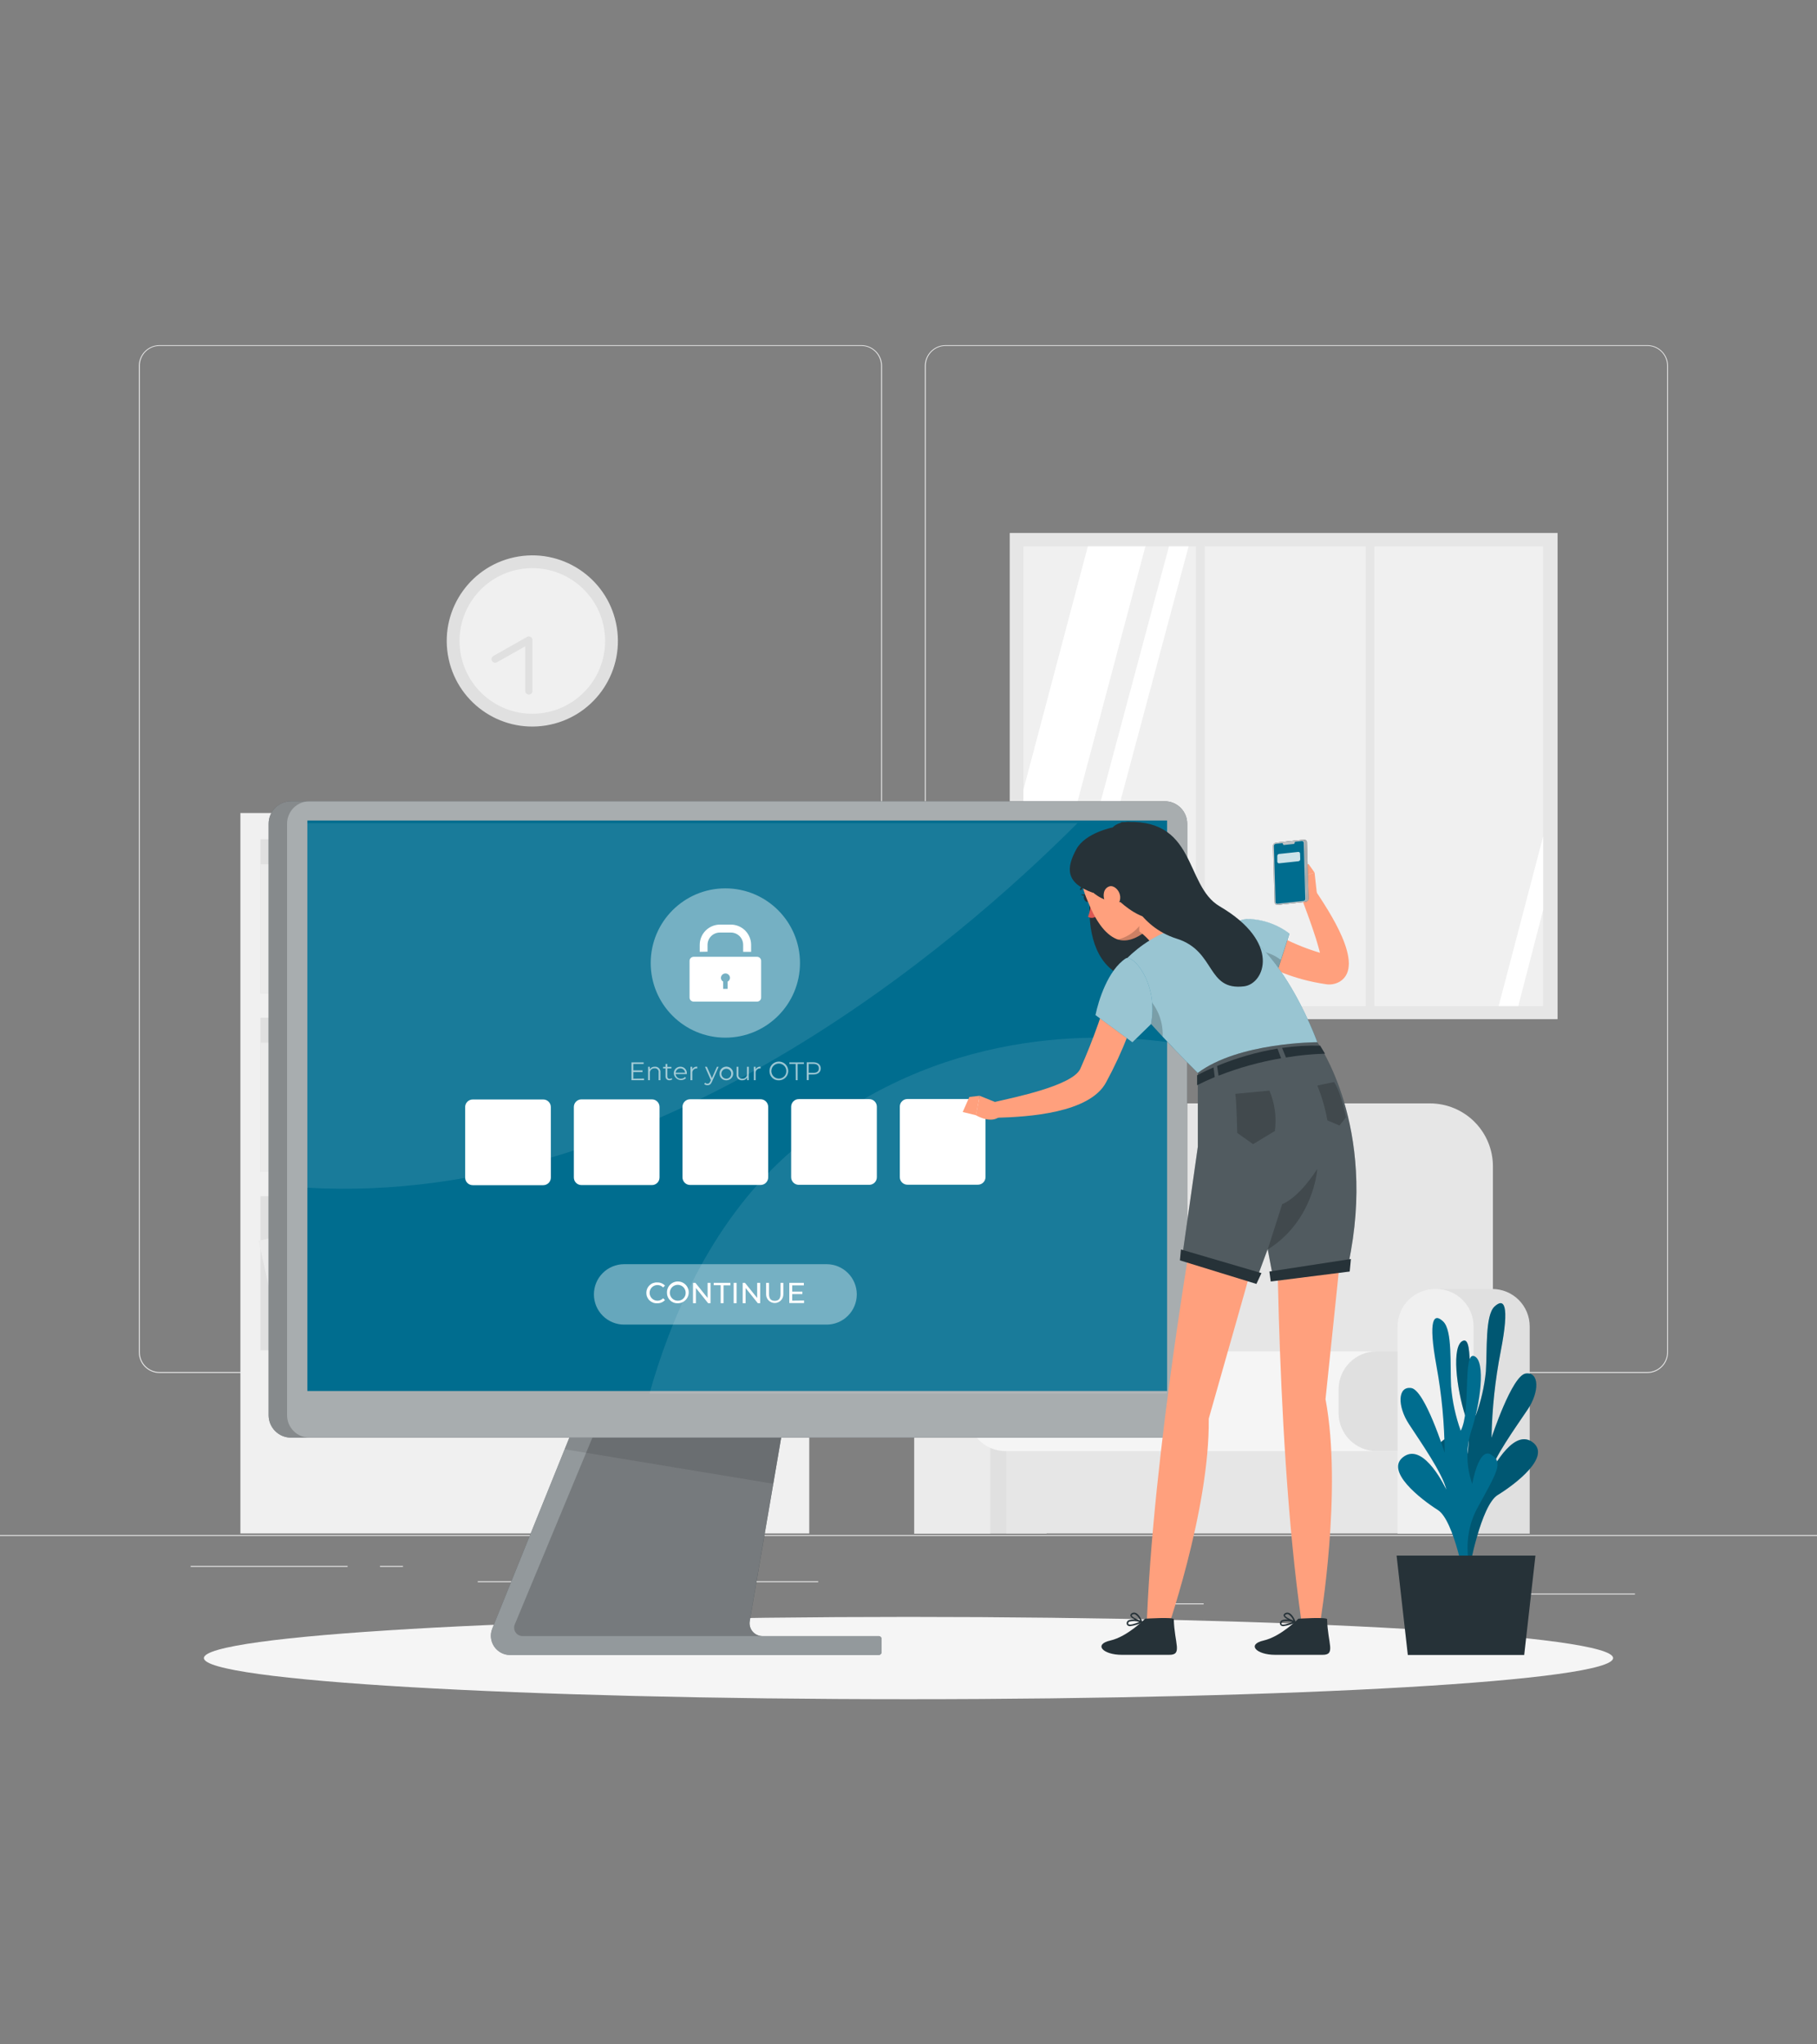 <svg width="640" height="720" viewBox="0 0 640 720" fill="none" xmlns="http://www.w3.org/2000/svg">
<rect x="0" y="0" width="640" height="720" fill="#808080" stroke="none"/>
<path d="M640.001 540.634H0V540.954H640.001V540.634Z" fill="#EBEBEB"/>
<path d="M575.874 561.229H533.48V561.549H575.874V561.229Z" fill="#EBEBEB"/>
<path d="M423.963 564.711H412.84V565.031H423.963V564.711Z" fill="#EBEBEB"/>
<path d="M532.2 549.351H507.637V549.671H532.2V549.351Z" fill="#EBEBEB"/>
<path d="M122.432 551.501H67.148V551.821H122.432V551.501Z" fill="#EBEBEB"/>
<path d="M141.94 551.501H133.838V551.821H141.94V551.501Z" fill="#EBEBEB"/>
<path d="M288.192 556.903H168.281V557.223H288.192V556.903Z" fill="#EBEBEB"/>
<path d="M303.36 483.546H56.204C54.268 483.542 52.412 482.771 51.044 481.401C49.676 480.03 48.908 478.173 48.908 476.237V128.806C48.925 126.881 49.701 125.04 51.067 123.684C52.433 122.327 54.279 121.564 56.204 121.561H303.36C305.298 121.561 307.157 122.331 308.528 123.702C309.899 125.072 310.669 126.931 310.669 128.87V476.237C310.669 478.175 309.899 480.034 308.528 481.405C307.157 482.776 305.298 483.546 303.36 483.546ZM56.204 121.817C54.353 121.82 52.578 122.558 51.271 123.869C49.963 125.179 49.228 126.955 49.228 128.806V476.237C49.228 478.088 49.963 479.864 51.271 481.174C52.578 482.485 54.353 483.222 56.204 483.226H303.36C305.212 483.222 306.988 482.485 308.298 481.175C309.608 479.865 310.345 478.089 310.349 476.237V128.806C310.345 126.953 309.608 125.178 308.298 123.868C306.988 122.558 305.212 121.82 303.36 121.817H56.204Z" fill="#EBEBEB"/>
<path d="M580.239 483.546H333.071C331.133 483.542 329.276 482.771 327.906 481.401C326.536 480.031 325.765 478.174 325.762 476.237V128.806C325.782 126.88 326.56 125.039 327.929 123.683C329.297 122.327 331.144 121.564 333.071 121.561H580.239C582.162 121.568 584.005 122.332 585.368 123.688C586.731 125.044 587.505 126.883 587.522 128.806V476.237C587.522 478.171 586.756 480.026 585.391 481.396C584.025 482.766 582.173 483.539 580.239 483.546ZM333.071 121.817C331.218 121.82 329.442 122.558 328.132 123.868C326.823 125.178 326.085 126.953 326.082 128.806V476.237C326.085 478.089 326.823 479.865 328.132 481.175C329.442 482.485 331.218 483.222 333.071 483.226H580.239C582.092 483.222 583.867 482.485 585.177 481.175C586.487 479.865 587.224 478.089 587.228 476.237V128.806C587.224 126.953 586.487 125.178 585.177 123.868C583.867 122.558 582.092 121.82 580.239 121.817H333.071Z" fill="#EBEBEB"/>
<path d="M285.043 286.336H84.672V540.058H285.043V286.336Z" fill="#F0F0F0"/>
<path d="M277.952 295.59H91.75V349.849H277.952V295.59Z" fill="#E0E0E0"/>
<path d="M102.323 304.371H91.75V349.837H102.323V304.371Z" fill="#EBEBEB"/>
<path d="M153.473 304.371H142.9V349.837H153.473V304.371Z" fill="#EBEBEB"/>
<path d="M211.534 303.217L201.115 305.013L208.838 349.818L219.257 348.022L211.534 303.217Z" fill="#EBEBEB"/>
<path d="M115.43 310.362H104.857V349.837H115.43V310.362Z" fill="#EBEBEB"/>
<path d="M139.739 310.362H129.166V349.837H139.739V310.362Z" fill="#EBEBEB"/>
<path d="M201.1 310.362H190.527V349.837H201.1V310.362Z" fill="#EBEBEB"/>
<path d="M167.362 309.001L157.041 311.294L165.605 349.83L175.926 347.536L167.362 309.001Z" fill="#EBEBEB"/>
<path d="M124.581 302.105H119.295V349.837H124.581V302.105Z" fill="#EBEBEB"/>
<path d="M187.495 302.105H182.209V349.837H187.495V302.105Z" fill="#EBEBEB"/>
<path d="M91.749 412.685H277.951V358.426H91.749V412.685Z" fill="#E0E0E0"/>
<path d="M267.378 412.685H277.951V367.219H267.378V412.685Z" fill="#EBEBEB"/>
<path d="M216.232 412.685H226.805V367.219H216.232V412.685Z" fill="#EBEBEB"/>
<path d="M150.448 410.895L160.867 412.691L168.59 367.886L158.171 366.09L150.448 410.895Z" fill="#EBEBEB"/>
<path d="M254.259 412.685H264.832V373.21H254.259V412.685Z" fill="#EBEBEB"/>
<path d="M229.966 412.685H240.539V373.21H229.966V412.685Z" fill="#EBEBEB"/>
<path d="M168.589 412.685H179.162V373.21H168.589V412.685Z" fill="#EBEBEB"/>
<path d="M193.792 410.382L204.113 412.676L212.677 374.14L202.356 371.847L193.792 410.382Z" fill="#EBEBEB"/>
<path d="M245.12 412.685H250.406V364.954H245.12V412.685Z" fill="#EBEBEB"/>
<path d="M182.21 412.685H187.496V364.954H182.21V412.685Z" fill="#EBEBEB"/>
<path d="M102.323 367.219H91.75V412.685H102.323V367.219Z" fill="#EBEBEB"/>
<path d="M115.43 373.21H104.857V412.685H115.43V373.21Z" fill="#EBEBEB"/>
<path d="M139.739 373.21H129.166V412.685H139.739V373.21Z" fill="#EBEBEB"/>
<path d="M124.581 364.953H119.295V412.685H124.581V364.953Z" fill="#EBEBEB"/>
<path d="M277.952 421.274H91.75V475.533H277.952V421.274Z" fill="#E0E0E0"/>
<path d="M209.19 430.054H198.617V475.52H209.19V430.054Z" fill="#EBEBEB"/>
<path d="M267.263 428.909L256.844 430.705L264.567 475.51L274.986 473.714L267.263 428.909Z" fill="#EBEBEB"/>
<path d="M171.149 436.058H160.576V475.533H171.149V436.058Z" fill="#EBEBEB"/>
<path d="M195.469 436.058H184.896V475.533H195.469V436.058Z" fill="#EBEBEB"/>
<path d="M256.833 436.058H246.26V475.533H256.833V436.058Z" fill="#EBEBEB"/>
<path d="M223.102 434.691L212.781 436.985L221.345 475.52L231.666 473.226L223.102 434.691Z" fill="#EBEBEB"/>
<path d="M180.302 427.802H175.016V475.533H180.302V427.802Z" fill="#EBEBEB"/>
<path d="M243.212 427.802H237.926V475.533H243.212V427.802Z" fill="#EBEBEB"/>
<path d="M145.575 428.921L135.156 430.717L142.879 475.521L153.298 473.726L145.575 428.921Z" fill="#EBEBEB"/>
<path d="M135.141 436.058H124.568V475.533H135.141V436.058Z" fill="#EBEBEB"/>
<path d="M101.407 434.698L91.086 436.991L99.65 475.527L109.971 473.233L101.407 434.698Z" fill="#EBEBEB"/>
<path d="M121.525 427.802H116.238V475.533H121.525V427.802Z" fill="#EBEBEB"/>
<path d="M390.759 388.608H503.681C506.598 388.608 509.486 389.183 512.18 390.302C514.874 391.42 517.32 393.058 519.38 395.124C521.439 397.189 523.071 399.641 524.181 402.338C525.292 405.035 525.859 407.925 525.851 410.842V499.008H368.641V410.842C368.627 404.961 370.949 399.315 375.097 395.146C379.245 390.976 384.878 388.625 390.759 388.608Z" fill="#E6E6E6"/>
<path d="M335.207 453.965H355.406C357.143 453.958 358.864 454.295 360.47 454.955C362.076 455.615 363.536 456.587 364.766 457.813C365.996 459.039 366.971 460.496 367.636 462.101C368.301 463.705 368.643 465.425 368.641 467.162V540.122H322.023V467.162C322.022 465.429 322.362 463.714 323.023 462.113C323.685 460.512 324.656 459.057 325.88 457.831C327.105 456.605 328.559 455.633 330.159 454.97C331.76 454.306 333.475 453.965 335.207 453.965Z" fill="#E0E0E0"/>
<path d="M335.207 453.965H335.63C337.362 453.965 339.078 454.307 340.678 454.97C342.279 455.633 343.732 456.606 344.957 457.831C346.181 459.057 347.152 460.512 347.814 462.113C348.476 463.714 348.816 465.429 348.814 467.162V540.122H322.023V467.162C322.022 465.429 322.362 463.714 323.023 462.113C323.685 460.512 324.656 459.057 325.88 457.831C327.105 456.606 328.559 455.633 330.159 454.97C331.76 454.307 333.475 453.965 335.207 453.965Z" fill="#EBEBEB"/>
<path d="M509.402 506.56H354.445V540.058H509.402V506.56Z" fill="#E6E6E6"/>
<path d="M503.668 475.93H354.228C346.826 475.93 340.826 481.93 340.826 489.332V497.664C340.826 505.066 346.826 511.066 354.228 511.066H503.668C511.07 511.066 517.07 505.066 517.07 497.664V489.332C517.07 481.93 511.07 475.93 503.668 475.93Z" fill="#F5F5F5"/>
<path d="M503.413 475.93H484.892C477.49 475.93 471.49 481.93 471.49 489.332V497.664C471.49 505.066 477.49 511.066 484.892 511.066H503.413C510.815 511.066 516.815 505.066 516.815 497.664V489.332C516.815 481.93 510.815 475.93 503.413 475.93Z" fill="#E0E0E0"/>
<path d="M505.423 453.965H525.634C527.366 453.965 529.081 454.307 530.681 454.97C532.28 455.634 533.734 456.606 534.957 457.832C536.18 459.058 537.15 460.513 537.81 462.114C538.471 463.715 538.809 465.43 538.806 467.162V540.122H492.252V467.162C492.249 465.43 492.587 463.715 493.247 462.114C493.908 460.513 494.877 459.058 496.101 457.832C497.324 456.606 498.777 455.634 500.377 454.97C501.977 454.307 503.691 453.965 505.423 453.965Z" fill="#E0E0E0"/>
<path d="M505.423 453.965H505.858C507.59 453.965 509.305 454.307 510.905 454.97C512.504 455.634 513.958 456.606 515.181 457.832C516.404 459.058 517.374 460.513 518.034 462.114C518.695 463.715 519.033 465.43 519.03 467.162V540.122H492.252V467.162C492.249 465.43 492.587 463.715 493.247 462.114C493.908 460.513 494.877 459.058 496.101 457.832C497.324 456.606 498.777 455.634 500.377 454.97C501.977 454.307 503.691 453.965 505.423 453.965Z" fill="#F0F0F0"/>
<path d="M192.328 255.492C208.761 252.825 219.921 237.341 217.253 220.908C214.586 204.475 199.102 193.316 182.669 195.983C166.236 198.651 155.076 214.135 157.744 230.568C160.411 247.001 175.895 258.16 192.328 255.492Z" fill="#E0E0E0"/>
<path d="M191.607 251.045C205.584 248.776 215.075 235.607 212.806 221.63C210.538 207.653 197.368 198.162 183.391 200.431C169.414 202.699 159.923 215.869 162.192 229.846C164.461 243.823 177.63 253.314 191.607 251.045Z" fill="#F0F0F0"/>
<path d="M186.28 243.341V225.421L174.414 232.141" fill="#F0F0F0"/>
<path d="M186.279 244.62C185.939 244.62 185.614 244.486 185.374 244.246C185.134 244.005 184.999 243.68 184.999 243.34V227.609L175.041 233.254C174.745 233.42 174.396 233.462 174.07 233.371C173.743 233.279 173.466 233.063 173.3 232.768C173.133 232.474 173.089 232.126 173.178 231.8C173.266 231.473 173.481 231.196 173.773 231.027L185.652 224.307C185.846 224.197 186.066 224.141 186.289 224.143C186.513 224.144 186.732 224.205 186.924 224.317C187.117 224.43 187.277 224.591 187.388 224.784C187.5 224.978 187.559 225.197 187.559 225.42V243.34C187.559 243.68 187.424 244.005 187.184 244.246C186.944 244.486 186.618 244.62 186.279 244.62Z" fill="#E0E0E0"/>
<path d="M548.622 187.712H355.662V358.938H548.622V187.712Z" fill="#E6E6E6"/>
<path d="M543.541 192.409H360.488V354.342H543.541V192.409Z" fill="#F0F0F0"/>
<path d="M403.445 192.409L360.488 353.984V278.067L383.17 192.409H403.445Z" fill="white"/>
<path d="M418.663 192.409L375.322 354.342H368.41L411.751 192.409H418.663Z" fill="white"/>
<path d="M543.541 294.592V320.461L534.773 354.342H527.861L543.541 294.592Z" fill="white"/>
<path d="M424.333 189.504H421.248V357.965H424.333V189.504Z" fill="#E6E6E6"/>
<path d="M484.097 189.504H481.012V357.965H484.097V189.504Z" fill="#E6E6E6"/>
<path d="M320 598.439C457.066 598.439 568.18 591.952 568.18 583.949C568.18 575.947 457.066 569.46 320 569.46C182.934 569.46 71.82 575.947 71.82 583.949C71.82 591.952 182.934 598.439 320 598.439Z" fill="#F5F5F5"/>
<path d="M514.433 551.936C514.433 551.936 520.513 538.675 513.563 525.594C506.612 512.512 504.603 509.44 509.031 506.752C513.46 504.064 515.495 517.223 515.495 517.223C517.685 511.281 517.91 504.793 516.135 498.714C513.063 489.254 511.131 473.843 515.329 472.192C519.527 470.541 516.135 491.392 519.796 498.535C521.653 493.535 522.853 488.316 523.367 483.008C523.867 475.405 523.086 463.27 526.401 460.16C529.716 457.05 531.854 459.2 528.59 475.968C526.628 485.992 525.545 496.168 525.351 506.381C525.351 506.381 532.558 484.378 537.409 483.738C542.26 483.098 542.247 490.214 538.1 496.397C533.953 502.579 525.953 513.651 524.647 519.347C524.647 519.347 532.571 502.784 539.687 507.827C546.804 512.871 533.492 522.893 527.553 526.515C521.614 530.138 517.492 552.768 517.492 552.768L514.433 551.936Z" fill="#006D8F"/>
<path opacity="0.2" d="M514.433 551.936C514.433 551.936 520.513 538.675 513.563 525.594C506.612 512.512 504.603 509.44 509.031 506.752C513.46 504.064 515.495 517.223 515.495 517.223C517.685 511.281 517.91 504.793 516.135 498.714C513.063 489.254 511.131 473.843 515.329 472.192C519.527 470.541 516.135 491.392 519.796 498.535C521.653 493.535 522.853 488.316 523.367 483.008C523.867 475.405 523.086 463.27 526.401 460.16C529.716 457.05 531.854 459.2 528.59 475.968C526.628 485.992 525.545 496.168 525.351 506.381C525.351 506.381 532.558 484.378 537.409 483.738C542.26 483.098 542.247 490.214 538.1 496.397C533.953 502.579 525.953 513.651 524.647 519.347C524.647 519.347 532.571 502.784 539.687 507.827C546.804 512.871 533.492 522.893 527.553 526.515C521.614 530.138 517.492 552.768 517.492 552.768L514.433 551.936Z" fill="black"/>
<path d="M519.233 557.376C519.233 557.376 513.307 544.026 520.411 531.047C527.515 518.067 529.563 515.021 525.172 512.282C520.782 509.543 518.58 522.65 518.58 522.65C516.459 516.685 516.311 510.196 518.158 504.141C521.345 494.72 523.47 479.335 519.284 477.619C515.099 475.904 518.248 496.819 514.51 503.898C512.712 498.873 511.571 493.637 511.118 488.32C510.708 480.717 511.643 468.595 508.353 465.434C505.064 462.272 502.913 464.397 505.985 481.216C507.825 491.26 508.784 501.444 508.852 511.655C508.852 511.655 501.902 489.549 497.076 488.845C492.251 488.141 492.161 495.245 496.232 501.491C500.302 507.738 508.161 518.925 509.441 524.634C509.441 524.634 501.761 507.994 494.542 512.935C487.323 517.875 500.558 528.09 506.446 531.802C512.334 535.514 516.2 558.208 516.2 558.208L519.233 557.376Z" fill="#006D8F"/>
<path d="M491.918 547.853H540.827L536.872 582.861H495.873L491.918 547.853Z" fill="#263238"/>
<path d="M310.529 577.242V581.837C310.529 581.973 310.502 582.108 310.45 582.234C310.398 582.359 310.321 582.474 310.225 582.57C310.129 582.666 310.015 582.743 309.889 582.795C309.763 582.847 309.628 582.874 309.492 582.874H179.674C178.567 582.874 177.477 582.602 176.499 582.083C175.521 581.564 174.685 580.813 174.065 579.896C173.444 578.979 173.058 577.923 172.941 576.822C172.823 575.721 172.977 574.608 173.389 573.581L214.529 471.693L281.012 472.141L278.746 485.363L264.078 570.931C263.968 571.58 264.001 572.245 264.174 572.879C264.347 573.514 264.656 574.103 265.08 574.606C265.504 575.109 266.033 575.514 266.629 575.792C267.225 576.071 267.874 576.216 268.532 576.218H309.492C309.628 576.216 309.762 576.241 309.888 576.292C310.014 576.343 310.128 576.418 310.224 576.513C310.321 576.608 310.397 576.722 310.45 576.847C310.502 576.972 310.529 577.106 310.529 577.242Z" fill="#263238"/>
<path opacity="0.5" d="M310.529 577.242V581.837C310.529 581.973 310.502 582.108 310.45 582.234C310.398 582.359 310.321 582.474 310.225 582.57C310.129 582.666 310.015 582.743 309.889 582.795C309.763 582.847 309.628 582.874 309.492 582.874H179.674C178.567 582.874 177.477 582.602 176.499 582.083C175.521 581.564 174.685 580.813 174.065 579.896C173.444 578.979 173.058 577.923 172.941 576.822C172.823 575.721 172.977 574.608 173.389 573.581L198.9 510.413L214.529 471.693L281.012 472.141L278.746 485.363L272.346 522.573L264.065 570.931C263.955 571.58 263.988 572.245 264.161 572.879C264.334 573.514 264.644 574.103 265.067 574.606C265.491 575.109 266.02 575.514 266.616 575.792C267.212 576.071 267.861 576.216 268.519 576.218H309.479C309.616 576.214 309.752 576.238 309.879 576.288C310.006 576.338 310.122 576.413 310.22 576.508C310.318 576.604 310.395 576.718 310.449 576.844C310.502 576.97 310.529 577.105 310.529 577.242Z" fill="white"/>
<path opacity="0.2" d="M268.533 576.205H184.053C183.566 576.204 183.087 576.083 182.658 575.853C182.229 575.623 181.863 575.291 181.593 574.886C181.322 574.482 181.155 574.017 181.107 573.532C181.058 573.048 181.129 572.559 181.314 572.109L217.384 485.35H278.735L264.066 570.919C263.956 571.568 263.989 572.234 264.163 572.87C264.337 573.505 264.647 574.095 265.073 574.598C265.498 575.102 266.028 575.506 266.626 575.784C267.223 576.061 267.874 576.205 268.533 576.205Z" fill="black"/>
<path opacity="0.1" d="M281.013 472.128L278.747 485.35L272.36 522.56L198.9 510.413L214.529 471.68L281.013 472.128Z" fill="black"/>
<path d="M410.279 282.201H102.503C101.469 282.201 100.445 282.405 99.49 282.8C98.535 283.196 97.668 283.776 96.936 284.507C96.206 285.238 95.626 286.106 95.23 287.061C94.835 288.016 94.631 289.039 94.631 290.073V498.445C94.631 500.533 95.46 502.535 96.936 504.011C98.413 505.487 100.415 506.317 102.503 506.317H410.279C412.368 506.317 414.372 505.488 415.85 504.012C417.329 502.536 418.161 500.534 418.164 498.445V290.073C418.161 287.984 417.329 285.982 415.85 284.506C414.372 283.03 412.368 282.201 410.279 282.201Z" fill="#263238"/>
<path opacity="0.6" d="M410.279 282.201H102.503C101.469 282.201 100.445 282.405 99.49 282.8C98.535 283.196 97.668 283.776 96.936 284.507C96.206 285.238 95.626 286.106 95.23 287.061C94.835 288.016 94.631 289.039 94.631 290.073V498.445C94.631 500.533 95.46 502.535 96.936 504.011C98.413 505.487 100.415 506.317 102.503 506.317H410.279C412.368 506.317 414.372 505.488 415.85 504.012C417.329 502.536 418.161 500.534 418.164 498.445V290.073C418.161 287.984 417.329 285.982 415.85 284.506C414.372 283.03 412.368 282.201 410.279 282.201Z" fill="white"/>
<path opacity="0.2" d="M109.031 506.304H102.503C100.417 506.304 98.417 505.477 96.941 504.003C95.465 502.529 94.634 500.53 94.631 498.445V290.086C94.629 289.051 94.832 288.026 95.226 287.07C95.621 286.113 96.201 285.244 96.932 284.511C97.663 283.779 98.531 283.198 99.487 282.802C100.443 282.405 101.468 282.201 102.503 282.201H109.031C107.993 282.196 106.964 282.397 106.004 282.791C105.043 283.185 104.17 283.765 103.435 284.498C102.7 285.231 102.117 286.102 101.72 287.061C101.322 288.02 101.119 289.048 101.12 290.086V498.445C101.12 499.481 101.325 500.507 101.724 501.464C102.122 502.421 102.705 503.29 103.44 504.02C104.176 504.751 105.048 505.329 106.008 505.721C106.967 506.113 107.995 506.311 109.031 506.304Z" fill="black"/>
<path d="M411.074 288.972H108.264V489.894H411.074V288.972Z" fill="#006D8F"/>
<path opacity="0.4" d="M255.489 365.453C270.009 365.453 281.78 353.682 281.78 339.161C281.78 324.641 270.009 312.87 255.489 312.87C240.968 312.87 229.197 324.641 229.197 339.161C229.197 353.682 240.968 365.453 255.489 365.453Z" fill="white"/>
<path d="M249.217 335.168V332.761C249.217 331.614 249.673 330.513 250.484 329.702C251.295 328.891 252.396 328.435 253.543 328.435H257.383C257.956 328.428 258.524 328.535 259.055 328.749C259.585 328.964 260.068 329.281 260.476 329.684C260.883 330.086 261.206 330.565 261.427 331.094C261.647 331.622 261.761 332.189 261.761 332.761V335.219H264.564V332.761C264.561 330.871 263.808 329.06 262.472 327.724C261.136 326.387 259.324 325.635 257.434 325.632H253.594C251.705 325.635 249.893 326.387 248.557 327.724C247.22 329.06 246.468 330.871 246.465 332.761V335.219L249.217 335.168Z" fill="white"/>
<path d="M242.881 338.406V351.321C242.881 351.51 242.918 351.696 242.99 351.87C243.062 352.044 243.168 352.202 243.301 352.335C243.434 352.468 243.592 352.574 243.766 352.646C243.94 352.718 244.126 352.755 244.314 352.755H266.663C266.852 352.755 267.038 352.718 267.212 352.646C267.386 352.574 267.544 352.468 267.677 352.335C267.81 352.202 267.916 352.044 267.988 351.87C268.06 351.696 268.097 351.51 268.097 351.321V338.406C268.097 338.026 267.946 337.661 267.677 337.392C267.408 337.123 267.044 336.972 266.663 336.972H244.314C244.126 336.972 243.94 337.01 243.766 337.082C243.592 337.154 243.434 337.259 243.301 337.392C243.168 337.525 243.062 337.683 242.99 337.857C242.918 338.031 242.881 338.218 242.881 338.406ZM256.295 345.715V348.275H254.721V345.715C254.491 345.587 254.297 345.402 254.158 345.178C254.019 344.954 253.94 344.698 253.927 344.435C253.927 344.01 254.096 343.604 254.396 343.303C254.696 343.003 255.103 342.835 255.527 342.835C255.952 342.835 256.359 343.003 256.659 343.303C256.959 343.604 257.127 344.01 257.127 344.435C257.111 344.702 257.026 344.96 256.88 345.184C256.734 345.409 256.533 345.592 256.295 345.715Z" fill="white"/>
<path d="M191.347 387.225H166.515C165.038 387.225 163.84 388.423 163.84 389.901V414.733C163.84 416.21 165.038 417.408 166.515 417.408H191.347C192.825 417.408 194.022 416.21 194.022 414.733V389.901C194.022 388.423 192.825 387.225 191.347 387.225Z" fill="white"/>
<path d="M229.632 387.187H204.8C203.323 387.187 202.125 388.385 202.125 389.862V414.694C202.125 416.172 203.323 417.369 204.8 417.369H229.632C231.11 417.369 232.307 416.172 232.307 414.694V389.862C232.307 388.385 231.11 387.187 229.632 387.187Z" fill="white"/>
<path d="M267.904 387.148H243.072C241.594 387.148 240.396 388.346 240.396 389.824V414.656C240.396 416.133 241.594 417.331 243.072 417.331H267.904C269.381 417.331 270.579 416.133 270.579 414.656V389.824C270.579 388.346 269.381 387.148 267.904 387.148Z" fill="white"/>
<path d="M306.175 387.097H281.343C279.866 387.097 278.668 388.295 278.668 389.773V414.605C278.668 416.082 279.866 417.28 281.343 417.28H306.175C307.653 417.28 308.85 416.082 308.85 414.605V389.773C308.85 388.295 307.653 387.097 306.175 387.097Z" fill="white"/>
<path d="M344.449 387.059H319.617C318.139 387.059 316.941 388.257 316.941 389.734V414.566C316.941 416.044 318.139 417.241 319.617 417.241H344.449C345.926 417.241 347.124 416.044 347.124 414.566V389.734C347.124 388.257 345.926 387.059 344.449 387.059Z" fill="white"/>
<g opacity="0.6">
<path d="M226.856 379.853V380.429H222.414V374.144H226.715V374.72H223.08V376.96H226.318V377.562H223.08V379.891L226.856 379.853Z" fill="white"/>
<path d="M232.617 377.689V380.429H231.977V377.753C232.015 377.555 232.005 377.35 231.949 377.155C231.892 376.961 231.79 376.783 231.652 376.636C231.513 376.488 231.341 376.376 231.151 376.307C230.96 376.239 230.756 376.217 230.556 376.243C230.33 376.227 230.104 376.26 229.893 376.341C229.682 376.422 229.491 376.547 229.334 376.71C229.176 376.872 229.056 377.067 228.982 377.28C228.908 377.494 228.882 377.721 228.905 377.945V380.429H228.277V375.705H228.879V376.576C229.071 376.281 229.339 376.042 229.654 375.885C229.968 375.728 230.32 375.657 230.671 375.68C230.938 375.657 231.206 375.694 231.457 375.788C231.708 375.882 231.935 376.03 232.121 376.223C232.307 376.415 232.448 376.647 232.534 376.9C232.62 377.154 232.648 377.424 232.617 377.689Z" fill="white"/>
<path d="M236.802 380.121C236.52 380.349 236.165 380.468 235.803 380.454C235.619 380.469 235.434 380.445 235.26 380.381C235.086 380.318 234.928 380.218 234.797 380.088C234.665 379.958 234.564 379.801 234.499 379.627C234.434 379.454 234.407 379.269 234.421 379.085V376.281H233.576V375.744H234.421V374.72H235.061V375.744H236.495V376.281H235.061V379.097C235.061 379.661 235.343 379.955 235.867 379.955C236.122 379.963 236.371 379.881 236.571 379.725L236.802 380.121Z" fill="white"/>
<path d="M241.922 378.265H237.98C238.009 378.728 238.221 379.161 238.569 379.468C238.917 379.775 239.372 379.932 239.836 379.904C240.107 379.912 240.377 379.862 240.626 379.756C240.876 379.65 241.1 379.491 241.282 379.289L241.64 379.699C241.291 380.027 240.857 380.25 240.387 380.343C239.918 380.437 239.431 380.396 238.983 380.227C238.535 380.058 238.144 379.766 237.853 379.385C237.563 379.005 237.385 378.55 237.34 378.073C237.322 377.762 237.369 377.45 237.477 377.158C237.585 376.865 237.753 376.598 237.969 376.374C238.186 376.149 238.446 375.971 238.734 375.852C239.022 375.732 239.332 375.674 239.644 375.68C239.954 375.674 240.263 375.732 240.55 375.852C240.837 375.972 241.095 376.15 241.31 376.375C241.524 376.6 241.689 376.867 241.795 377.16C241.9 377.452 241.943 377.763 241.922 378.073C241.922 378.073 241.922 378.188 241.922 378.265ZM237.98 377.792H241.32C241.284 377.374 241.092 376.985 240.783 376.702C240.474 376.418 240.069 376.261 239.65 376.261C239.231 376.261 238.826 376.418 238.517 376.702C238.208 376.985 238.016 377.374 237.98 377.792Z" fill="white"/>
<path d="M245.595 375.68V376.281H245.441C245.216 376.27 244.991 376.308 244.783 376.393C244.574 376.479 244.387 376.61 244.236 376.776C244.084 376.943 243.971 377.141 243.905 377.356C243.839 377.572 243.821 377.799 243.854 378.022V380.429H243.201V375.705H243.816V376.627C243.98 376.306 244.239 376.044 244.557 375.875C244.875 375.705 245.237 375.637 245.595 375.68Z" fill="white"/>
<path d="M253.12 375.706L250.764 380.992C250.368 381.914 249.868 382.208 249.19 382.208C248.981 382.216 248.772 382.181 248.576 382.106C248.38 382.031 248.202 381.918 248.051 381.773L248.345 381.299C248.454 381.417 248.587 381.509 248.735 381.571C248.883 381.633 249.043 381.662 249.203 381.658C249.625 381.658 249.907 381.466 250.176 380.877L250.38 380.416L248.32 375.706H248.985L250.752 379.712L252.531 375.706H253.12Z" fill="white"/>
<path d="M253.441 378.074C253.438 377.597 253.577 377.131 253.84 376.733C254.103 376.336 254.478 376.025 254.917 375.841C255.357 375.657 255.841 375.608 256.309 375.699C256.776 375.79 257.206 376.019 257.544 376.355C257.882 376.691 258.112 377.119 258.206 377.587C258.3 378.054 258.253 378.538 258.072 378.979C257.89 379.419 257.581 379.796 257.185 380.061C256.789 380.326 256.324 380.467 255.847 380.467C255.529 380.48 255.211 380.426 254.915 380.311C254.618 380.195 254.348 380.019 254.122 379.795C253.897 379.57 253.719 379.301 253.602 379.005C253.485 378.709 253.43 378.392 253.441 378.074ZM257.588 378.074C257.573 377.73 257.457 377.398 257.255 377.12C257.053 376.841 256.773 376.629 256.451 376.508C256.129 376.387 255.778 376.364 255.443 376.441C255.108 376.519 254.802 376.693 254.565 376.942C254.328 377.191 254.17 377.505 254.11 377.843C254.049 378.182 254.09 378.531 254.227 378.847C254.363 379.163 254.59 379.431 254.878 379.619C255.166 379.807 255.503 379.906 255.847 379.904C256.081 379.903 256.313 379.854 256.527 379.759C256.742 379.665 256.935 379.528 257.094 379.357C257.254 379.185 257.376 378.983 257.455 378.762C257.533 378.542 257.565 378.307 257.55 378.074H257.588Z" fill="white"/>
<path d="M263.746 375.706V380.429H263.144V379.558C262.969 379.849 262.718 380.088 262.419 380.248C262.119 380.408 261.781 380.483 261.442 380.467C261.171 380.494 260.898 380.46 260.643 380.367C260.387 380.274 260.156 380.125 259.965 379.931C259.775 379.737 259.631 379.503 259.543 379.246C259.455 378.988 259.426 378.715 259.458 378.445V375.706H260.085V378.381C260.047 378.58 260.057 378.784 260.113 378.979C260.17 379.173 260.271 379.351 260.41 379.499C260.549 379.646 260.72 379.759 260.911 379.827C261.101 379.895 261.305 379.917 261.506 379.891C261.728 379.904 261.951 379.868 262.158 379.785C262.365 379.703 262.551 379.576 262.704 379.414C262.856 379.251 262.971 379.058 263.041 378.846C263.11 378.634 263.133 378.41 263.106 378.189V375.706H263.746Z" fill="white"/>
<path d="M267.904 375.68V376.281H267.751C267.526 376.27 267.301 376.308 267.092 376.393C266.884 376.479 266.697 376.61 266.545 376.776C266.393 376.943 266.28 377.141 266.214 377.356C266.148 377.572 266.131 377.799 266.163 378.022V380.429H265.523V375.705H266.138V376.627C266.302 376.309 266.558 376.048 266.874 375.879C267.189 375.709 267.549 375.64 267.904 375.68Z" fill="white"/>
<path d="M271.041 377.293C271.018 376.635 271.192 375.986 271.541 375.428C271.889 374.87 272.397 374.428 272.998 374.161C273.599 373.893 274.266 373.811 274.914 373.925C275.562 374.039 276.161 374.344 276.635 374.801C277.108 375.258 277.434 375.846 277.571 376.49C277.708 377.133 277.65 377.803 277.404 378.413C277.158 379.023 276.735 379.546 276.19 379.914C275.644 380.282 275.001 380.479 274.343 380.48C273.915 380.497 273.487 380.427 273.086 380.275C272.685 380.122 272.32 379.89 272.011 379.592C271.702 379.294 271.457 378.937 271.291 378.542C271.124 378.146 271.039 377.722 271.041 377.293ZM276.967 377.293C276.983 376.765 276.839 376.245 276.555 375.8C276.271 375.354 275.861 375.005 275.376 374.796C274.891 374.587 274.354 374.528 273.836 374.627C273.317 374.726 272.841 374.979 272.467 375.352C272.094 375.726 271.841 376.203 271.742 376.721C271.643 377.24 271.701 377.776 271.91 378.261C272.119 378.746 272.469 379.157 272.914 379.44C273.36 379.724 273.88 379.868 274.407 379.853C275.086 379.853 275.738 379.583 276.218 379.103C276.698 378.623 276.967 377.972 276.967 377.293Z" fill="white"/>
<path d="M280.245 374.72H278.043V374.144H283.163V374.72H280.949V380.429H280.283L280.245 374.72Z" fill="white"/>
<path d="M289.09 376.281C289.09 377.561 288.117 378.419 286.53 378.419H284.853V380.403H284.162V374.118H286.505C288.117 374.144 289.09 375.001 289.09 376.281ZM288.425 376.281C288.425 375.27 287.759 374.694 286.505 374.694H284.841V377.83H286.505C287.759 377.856 288.425 377.293 288.425 376.281Z" fill="white"/>
</g>
<path opacity="0.4" d="M291.15 466.508H219.815C216.997 466.505 214.294 465.383 212.302 463.389C210.31 461.394 209.191 458.691 209.191 455.872C209.191 453.053 210.31 450.349 212.302 448.355C214.294 446.36 216.997 445.238 219.815 445.235H291.15C293.971 445.235 296.677 446.356 298.671 448.35C300.666 450.345 301.787 453.051 301.787 455.872C301.787 458.693 300.666 461.398 298.671 463.393C296.677 465.388 293.971 466.508 291.15 466.508Z" fill="white"/>
<path d="M227.66 455.334C227.654 454.836 227.751 454.342 227.944 453.882C228.137 453.423 228.422 453.008 228.782 452.663C229.143 452.319 229.57 452.052 230.037 451.879C230.505 451.707 231.003 451.632 231.5 451.661C232.009 451.642 232.516 451.734 232.986 451.928C233.456 452.122 233.879 452.415 234.227 452.787L233.561 453.427C233.304 453.15 232.99 452.931 232.641 452.786C232.293 452.64 231.917 452.571 231.539 452.582C231.084 452.586 230.638 452.703 230.24 452.922C229.841 453.141 229.504 453.455 229.256 453.837C229.009 454.218 228.86 454.655 228.822 455.107C228.785 455.56 228.86 456.016 229.042 456.432C229.223 456.849 229.505 457.214 229.862 457.496C230.219 457.777 230.64 457.965 231.088 458.044C231.535 458.123 231.995 458.09 232.427 457.948C232.859 457.805 233.248 457.558 233.561 457.229L234.227 457.869C233.877 458.241 233.452 458.535 232.98 458.729C232.507 458.923 231.998 459.014 231.488 458.995C230.992 459.023 230.495 458.949 230.029 458.777C229.563 458.605 229.138 458.339 228.779 457.996C228.42 457.653 228.135 457.239 227.943 456.781C227.75 456.323 227.654 455.831 227.66 455.334Z" fill="white"/>
<path d="M234.92 455.334C234.884 454.568 235.079 453.809 235.478 453.154C235.878 452.5 236.465 451.98 237.162 451.662C237.86 451.343 238.637 451.241 239.393 451.368C240.15 451.496 240.851 451.847 241.406 452.376C241.961 452.905 242.345 453.588 242.508 454.338C242.671 455.087 242.606 455.868 242.322 456.58C242.037 457.292 241.546 457.903 240.911 458.333C240.276 458.764 239.527 458.994 238.76 458.995C238.264 459.021 237.768 458.946 237.302 458.774C236.836 458.601 236.411 458.335 236.051 457.993C235.691 457.65 235.406 457.237 235.211 456.78C235.017 456.323 234.918 455.831 234.92 455.334ZM241.512 455.334C241.52 454.78 241.362 454.237 241.06 453.772C240.757 453.308 240.323 452.945 239.814 452.728C239.304 452.511 238.741 452.451 238.197 452.556C237.652 452.66 237.152 452.924 236.758 453.314C236.365 453.704 236.096 454.202 235.987 454.745C235.877 455.288 235.932 455.852 236.144 456.364C236.356 456.876 236.716 457.313 237.177 457.62C237.638 457.926 238.181 458.089 238.735 458.086C239.101 458.099 239.465 458.036 239.806 457.903C240.147 457.769 240.457 457.567 240.717 457.309C240.977 457.052 241.182 456.744 241.318 456.404C241.455 456.064 241.521 455.7 241.512 455.334Z" fill="white"/>
<path d="M250.265 451.802V458.97H249.421L245.12 453.619V458.97H244.096V451.802H244.941L249.241 457.139V451.802H250.265Z" fill="white"/>
<path d="M253.837 452.634H251.379V451.802H257.28V452.685H254.848V458.97H253.837V452.634Z" fill="white"/>
<path d="M258.42 451.802H259.444V458.97H258.42V451.802Z" fill="white"/>
<path d="M267.763 451.802V458.97H266.919L262.618 453.619V458.97H261.594V451.802H262.4L266.701 457.139V451.802H267.763Z" fill="white"/>
<path d="M269.85 455.821V451.802H270.874V455.834C270.874 457.421 271.603 458.138 272.896 458.138C274.189 458.138 274.918 457.421 274.918 455.834V451.802H275.917V455.872C275.917 456.676 275.597 457.448 275.028 458.017C274.459 458.586 273.688 458.906 272.883 458.906C272.079 458.906 271.307 458.586 270.738 458.017C270.169 457.448 269.85 456.676 269.85 455.872V455.821Z" fill="white"/>
<path d="M283.212 458.022V458.918H278.016V451.802H283.136V452.685H279.04V454.886H282.624V455.757H279.04V458.074L283.212 458.022Z" fill="white"/>
<path opacity="0.1" d="M379.509 289.907C337.64 331.852 230.107 425.216 108.264 418.304V289.907H379.509Z" fill="white"/>
<path opacity="0.1" d="M411.06 367.001V490.841H228.762C235.751 465.83 249.728 431.577 276.839 407.104C325.607 363.072 382.208 363.2 411.06 367.001Z" fill="white"/>
<path d="M443.303 325.197C450.944 330.484 459.492 334.324 468.519 336.525H468.609C467.933 336.505 467.268 336.693 466.702 337.062C466.144 337.41 465.699 337.913 465.422 338.509C465.328 338.691 465.276 338.892 465.268 339.097C465.473 336.409 464.308 333.389 463.489 330.483C462.017 325.888 460.289 321.177 458.561 316.557L463.502 313.907C467.585 320.166 481.217 339.981 471.911 345.715C470.316 346.645 468.431 346.947 466.625 346.56C456.485 345.058 446.816 341.286 438.337 335.526C437.748 335.117 437.236 334.758 436.545 334.246L443.329 325.171L443.303 325.197Z" fill="#FFA07D"/>
<path d="M441.87 323.801C446.351 324.341 450.607 326.069 454.196 328.806L449.076 344.652C449.076 344.652 424.193 321.715 441.87 323.801Z" fill="#006D8F"/>
<path opacity="0.6" d="M441.818 337.126C444.096 339.735 446.505 342.225 449.037 344.588L451.149 338.073L454.195 328.742C450.61 326.007 446.359 324.28 441.882 323.737C431.002 322.521 436.199 330.662 441.818 337.126Z" fill="white"/>
<path opacity="0.2" d="M441.818 337.126C444.095 339.735 446.505 342.226 449.037 344.589L451.149 338.073C448.493 336.004 445.223 334.878 441.856 334.873C441.78 335.622 441.767 336.375 441.818 337.126Z" fill="black"/>
<path d="M386.56 300.365C386.56 300.365 374.656 339.942 399.731 345.254C424.807 350.566 427.52 332.352 427.52 332.352C427.52 332.352 406.912 301.171 386.56 300.365Z" fill="#263238"/>
<path d="M380.686 313.472C380.64 313.485 380.591 313.485 380.545 313.472C380.509 313.454 380.477 313.429 380.45 313.399C380.424 313.369 380.404 313.333 380.392 313.295C380.38 313.256 380.376 313.216 380.381 313.176C380.385 313.136 380.397 313.097 380.417 313.062C380.791 312.379 381.319 311.793 381.959 311.348C382.598 310.904 383.333 310.614 384.103 310.502C384.183 310.505 384.259 310.536 384.318 310.59C384.377 310.644 384.414 310.717 384.423 310.797C384.427 310.837 384.422 310.878 384.41 310.916C384.398 310.955 384.378 310.991 384.352 311.022C384.326 311.053 384.294 311.078 384.258 311.096C384.221 311.115 384.182 311.126 384.142 311.129C383.474 311.238 382.84 311.498 382.288 311.888C381.736 312.278 381.28 312.789 380.954 313.382C380.922 313.42 380.879 313.448 380.832 313.463C380.785 313.479 380.734 313.482 380.686 313.472Z" fill="#263238"/>
<path d="M384.269 318.387C384.109 319.93 383.76 321.447 383.232 322.905C383.629 323.142 384.082 323.267 384.544 323.267C385.006 323.267 385.46 323.142 385.856 322.905L384.269 318.387Z" fill="#DE5753"/>
<path d="M381.85 316.659C382.119 317.363 382.721 317.785 383.13 317.606C383.54 317.427 383.77 316.723 383.502 316.019C383.233 315.315 382.631 314.892 382.222 315.072C381.812 315.251 381.594 315.955 381.85 316.659Z" fill="#263238"/>
<path d="M382.425 315.033H380.672C380.672 315.033 381.926 316.006 382.425 315.033Z" fill="#263238"/>
<path d="M407.335 323.302C407.291 323.417 407.231 323.525 407.156 323.622C407.041 323.84 406.913 324.045 406.785 324.262C406.035 325.611 405.036 326.806 403.841 327.782C400.001 330.841 396.66 331.763 393.754 330.88L393.332 330.739C389.018 328.985 385.652 323.827 382.977 317.005C381.789 314.335 381.042 311.491 380.762 308.582C380.762 308.582 380.762 308.48 380.762 308.454C380.762 308.429 380.762 308.224 380.762 308.121C380.662 306.455 380.98 304.789 381.686 303.276C382.392 301.763 383.465 300.45 384.807 299.456C385.954 298.555 387.2 297.787 388.519 297.165C401.306 290.931 413.748 311.232 407.335 323.302Z" fill="#FFA07D"/>
<path opacity="0.2" d="M406.782 324.262C406.032 325.611 405.033 326.805 403.838 327.782C399.998 330.841 396.658 331.763 393.752 330.88C396.577 330.195 399.122 328.652 401.035 326.464C401.774 325.699 402.671 325.105 403.664 324.725C404.657 324.344 405.722 324.186 406.782 324.262Z" fill="black"/>
<path d="M380.697 308.505C380.697 308.505 384.268 317.901 394.7 317.734C394.7 317.734 402.841 325.414 408.332 322.969C415.82 319.654 417.356 306.035 409.728 296.525C399.82 284.185 378.214 293.081 380.697 308.505Z" fill="#263238"/>
<path d="M389.119 317.196C388.453 315.776 388.466 312.87 390.809 312.153C393.151 311.436 397.209 316.416 392.165 320.307C391.449 320.87 390.501 320.14 389.119 317.196Z" fill="#FFA07D"/>
<path d="M391.924 291.405C391.924 291.405 382.247 293.312 379.124 299.085C375.463 305.792 375.284 310.989 385.012 314.445C385.012 314.445 397.313 302.925 402.612 301.645C405.7 300.878 408.847 300.373 412.02 300.134C408.487 289.907 395.828 287.168 391.924 291.405Z" fill="#263238"/>
<path d="M401.305 328.025C401.305 328.025 407.961 332.633 409.689 340.237L430.438 328.128C430.438 328.128 414.195 324.429 411.404 318.144C411.404 318.144 400.55 319.488 401.305 328.025Z" fill="#FFA07D"/>
<path d="M421.913 377.881C421.913 377.881 395.033 351.475 392.141 343.181C392.141 343.181 403.443 325.581 426.035 324.838C448.627 324.096 464 367.078 464 367.078L421.913 377.881Z" fill="#006D8F"/>
<path opacity="0.6" d="M463.999 367.091L421.925 377.894C421.925 377.894 416.063 372.121 409.509 365.094C407.487 362.905 405.375 360.601 403.34 358.323C398.002 352.269 393.292 346.355 392.152 343.142C392.152 343.142 403.442 325.542 426.034 324.8C448.626 324.057 463.999 367.091 463.999 367.091Z" fill="white"/>
<path d="M396.801 313.229C396.801 313.229 400.731 326.285 414.529 330.611C428.328 334.937 424.859 349.03 438.235 347.366C445.352 346.483 451.445 332.006 429.621 319.206C416.897 311.769 421.838 287.321 394.83 289.613C394.805 289.625 400.411 306.381 396.801 313.229Z" fill="#263238"/>
<path d="M410.203 576.896L403.803 575.437C404.763 543.437 409.384 504.742 413.467 475.674C414.107 471.117 414.747 466.816 415.336 462.797C415.63 460.889 415.899 459.059 416.168 457.293C417.448 448.576 418.625 441.689 419.329 437.427C419.854 434.317 420.148 432.614 420.148 432.614L443.188 438.233L441.537 444.045L436.097 463.245L435.483 465.434L431.873 478.093L425.755 499.635C426.139 532.16 410.203 576.896 410.203 576.896Z" fill="#FFA07D"/>
<path d="M464.986 571.546L458.433 571.213C453.441 536.807 451.342 493.773 450.433 463.859C450.305 459.226 450.19 454.899 450.1 450.957C450.1 450.765 450.1 450.573 450.1 450.381C449.934 442.586 449.857 436.39 449.818 432.461C449.818 429.389 449.818 427.712 449.818 427.712L473.46 429.261L472.449 439.117L470.964 453.581L470.67 456.422L469.646 466.278L466.881 492.762C472.922 524.762 464.986 571.546 464.986 571.546Z" fill="#FFA07D"/>
<path d="M467.444 570.266C467.444 569.447 457.332 570.087 457.332 570.087C457.332 570.087 451.124 576.397 445.095 577.767C439.066 579.136 442.445 582.81 449.178 582.81H465.818C470.631 582.861 467.636 578.778 467.444 570.266Z" fill="#263238"/>
<path d="M451.135 572.429C450.989 572.296 450.887 572.122 450.844 571.93C450.8 571.737 450.817 571.536 450.892 571.354C450.932 571.21 451 571.077 451.092 570.96C451.185 570.844 451.299 570.747 451.43 570.675C452.147 570.383 452.931 570.294 453.695 570.419C452.876 569.984 452.159 569.459 452.121 568.922C452.121 568.576 452.326 568.294 452.786 568.077C452.987 567.986 453.206 567.938 453.426 567.938C453.647 567.938 453.865 567.986 454.066 568.077C455.436 568.653 456.281 571.008 456.319 571.098C456.346 571.163 456.346 571.237 456.319 571.302V571.366C456.295 571.395 456.264 571.417 456.23 571.43C454.925 572.099 453.512 572.532 452.057 572.71C451.726 572.733 451.398 572.632 451.135 572.429ZM451.698 571.149C451.629 571.184 451.567 571.233 451.517 571.292C451.466 571.351 451.428 571.42 451.404 571.494C451.302 571.891 451.404 571.994 451.404 572.032C451.89 572.429 453.734 571.866 455.244 571.238C454.095 570.876 452.867 570.84 451.698 571.136V571.149ZM452.978 568.589C452.838 568.589 452.607 568.781 452.62 568.922C452.62 569.37 454.092 570.202 455.577 570.726C455.246 569.84 454.641 569.082 453.849 568.563C453.721 568.503 453.581 568.473 453.439 568.474C453.294 568.473 453.15 568.504 453.017 568.563L452.978 568.589Z" fill="#263238"/>
<path d="M413.441 570.266C413.441 569.447 403.341 570.087 403.341 570.087C403.341 570.087 397.133 576.397 391.105 577.767C385.076 579.136 388.442 582.81 395.175 582.81H411.815C416.641 582.861 413.658 578.778 413.441 570.266Z" fill="#263238"/>
<path d="M397.146 572.429C397.003 572.294 396.904 572.12 396.86 571.928C396.817 571.737 396.832 571.537 396.903 571.354C396.943 571.21 397.011 571.077 397.103 570.96C397.196 570.844 397.31 570.747 397.441 570.675C398.158 570.383 398.942 570.295 399.706 570.419C398.887 569.984 398.17 569.459 398.145 568.922C398.145 568.58 398.362 568.299 398.797 568.077C398.998 567.986 399.217 567.938 399.437 567.938C399.658 567.938 399.876 567.986 400.077 568.077C401.447 568.653 402.292 571.008 402.33 571.098C402.346 571.13 402.354 571.165 402.354 571.2C402.354 571.236 402.346 571.271 402.33 571.302C402.33 571.302 402.33 571.302 402.33 571.366L402.241 571.43C400.93 572.097 399.514 572.53 398.055 572.71C397.728 572.727 397.406 572.627 397.146 572.429ZM397.709 571.149C397.641 571.184 397.581 571.233 397.533 571.293C397.485 571.352 397.449 571.421 397.428 571.494C397.325 571.891 397.428 571.994 397.492 572.032C397.965 572.429 399.809 571.866 401.332 571.238C400.159 570.861 398.902 570.826 397.709 571.136V571.149ZM398.989 568.589C398.849 568.589 398.618 568.781 398.631 568.922C398.631 569.37 400.103 570.202 401.601 570.726C401.265 569.839 400.655 569.081 399.86 568.563C399.732 568.502 399.592 568.471 399.45 568.474C399.305 568.473 399.161 568.504 399.028 568.563L398.989 568.589Z" fill="#263238"/>
<path d="M416.461 442.24L421.914 403.84V377.856C436.288 367.053 464 367.053 464 367.053C464 367.053 485.287 396.582 474.944 445.133L448.218 448.973L446.515 439.91L443.162 448.973L416.461 442.24Z" fill="#263238"/>
<path opacity="0.2" d="M416.461 442.24L421.914 403.84V377.856C436.288 367.053 464 367.053 464 367.053C464 367.053 485.287 396.582 474.944 445.133L448.218 448.973L446.515 439.91L443.162 448.973L416.461 442.24Z" fill="white"/>
<path opacity="0.2" d="M446.516 440.051L451.636 424.064C451.636 424.064 457.037 422.426 463.975 411.699C464 411.699 462.797 429.952 446.516 440.051Z" fill="black"/>
<path opacity="0.2" d="M435.123 385.241L447.117 384.102C449.031 388.586 449.694 393.505 449.037 398.336L441.357 402.957L435.789 399.001C435.789 399.001 435.609 388.851 435.123 385.241Z" fill="black"/>
<path opacity="0.2" d="M464 382.31C465.609 386.266 466.798 390.381 467.546 394.586L471.795 396.39L474.086 393.536C474.086 393.536 472.538 385.178 469.914 381.082L464 382.31Z" fill="black"/>
<path d="M415.962 440.051L444.327 448.371L442.548 452.186L415.604 443.891L415.962 440.051Z" fill="#263238"/>
<path d="M447.117 447.821L447.591 451.328L475.405 447.821L475.828 443.405L447.117 447.821Z" fill="#263238"/>
<path d="M452.954 372.441C457.503 371.673 462.101 371.224 466.714 371.097L464.998 368.269C460.513 368.15 456.025 368.416 451.584 369.062L452.954 372.441Z" fill="#263238"/>
<path d="M427.444 375.923C423.77 377.51 421.658 378.701 421.658 378.701V382.195C423.723 381.154 425.793 380.203 427.866 379.341L427.444 375.923Z" fill="#263238"/>
<path d="M429.21 378.841C436.325 376.052 443.706 373.998 451.239 372.71L449.959 369.305C442.657 370.523 435.519 372.576 428.686 375.424L429.21 378.841Z" fill="#263238"/>
<path d="M352.306 388.838L345.036 385.92L343.756 392.781C343.756 392.781 350.309 396.749 353.049 392.026L352.306 388.838Z" fill="#FFA07D"/>
<path d="M341.427 386.342L339.098 391.642L343.808 392.781L345.037 385.92L341.427 386.342Z" fill="#FFA07D"/>
<path d="M463.886 315.097L463.028 307.315L456.398 309.465C456.398 309.465 455.988 317.145 461.454 317.299L463.886 315.097Z" fill="#FFA07D"/>
<path d="M460.941 304.333L455.168 304.793L456.397 309.465L463.027 307.315L460.941 304.333Z" fill="#FFA07D"/>
<path opacity="0.2" d="M409.51 365.133C407.488 362.944 405.376 360.64 403.341 358.361C402.56 353.6 402.061 349.401 402.061 349.401C404.499 351.21 406.454 353.591 407.753 356.335C409.052 359.079 409.656 362.1 409.51 365.133Z" fill="black"/>
<path d="M402.803 347.2C399.871 359.02 395.445 370.419 389.632 381.12C383.872 392.064 361.971 393.382 350.963 393.664L350.451 388.083C357.082 386.522 377.69 382.413 380.506 376.435C385.103 366.079 388.886 355.379 391.821 344.435L402.803 347.174V347.2Z" fill="#FFA07D"/>
<path d="M396.533 337.549C390.273 341.645 386.92 352.294 385.857 357.504L398.862 367.078L405.429 360.678C408.091 345.984 398.913 336 396.533 337.549Z" fill="#006D8F"/>
<path opacity="0.6" d="M396.533 337.549C390.273 341.645 386.92 352.294 385.857 357.504L398.862 367.078L405.429 360.678C408.091 345.984 398.913 336 396.533 337.549Z" fill="white"/>
<path d="M460.019 317.593L450.726 318.592C450.595 318.595 450.465 318.572 450.343 318.523C450.222 318.474 450.112 318.4 450.02 318.306C449.929 318.212 449.858 318.1 449.812 317.978C449.766 317.855 449.746 317.724 449.753 317.593L449.19 297.92C449.172 297.642 449.256 297.366 449.425 297.145C449.594 296.924 449.838 296.772 450.111 296.716L459.392 295.731C459.523 295.725 459.654 295.747 459.777 295.796C459.899 295.844 460.01 295.918 460.101 296.012C460.193 296.107 460.264 296.219 460.309 296.343C460.355 296.466 460.373 296.598 460.364 296.729L460.928 316.403C460.945 316.678 460.863 316.95 460.696 317.168C460.529 317.387 460.288 317.538 460.019 317.593Z" fill="#263238"/>
<path opacity="0.6" d="M460.019 317.593L450.726 318.592C450.595 318.595 450.465 318.572 450.343 318.523C450.222 318.474 450.112 318.4 450.02 318.306C449.929 318.212 449.858 318.1 449.812 317.978C449.766 317.855 449.746 317.724 449.753 317.593L449.19 297.92C449.172 297.642 449.256 297.366 449.425 297.145C449.594 296.924 449.838 296.772 450.111 296.716L459.392 295.731C459.523 295.725 459.654 295.747 459.777 295.796C459.899 295.844 460.01 295.918 460.101 296.012C460.193 296.107 460.264 296.219 460.309 296.343C460.355 296.466 460.373 296.598 460.364 296.729L460.928 316.403C460.945 316.678 460.863 316.95 460.696 317.168C460.529 317.387 460.288 317.538 460.019 317.593Z" fill="white"/>
<path d="M459.199 317.683L449.919 318.668C449.788 318.676 449.656 318.655 449.533 318.609C449.41 318.562 449.299 318.489 449.206 318.396C449.113 318.303 449.04 318.192 448.993 318.069C448.946 317.946 448.926 317.814 448.933 317.683L448.383 297.996C448.359 297.721 448.439 297.446 448.607 297.226C448.775 297.006 449.019 296.856 449.292 296.806L458.572 295.82C458.702 295.815 458.832 295.837 458.954 295.884C459.075 295.932 459.185 296.005 459.277 296.098C459.368 296.19 459.44 296.301 459.486 296.423C459.532 296.545 459.552 296.676 459.545 296.806L460.108 316.492C460.131 316.768 460.051 317.043 459.883 317.263C459.715 317.483 459.471 317.633 459.199 317.683Z" fill="#263238"/>
<path opacity="0.7" d="M459.199 317.683L449.919 318.668C449.788 318.676 449.656 318.655 449.533 318.609C449.41 318.562 449.299 318.489 449.206 318.396C449.113 318.303 449.04 318.192 448.993 318.069C448.946 317.946 448.926 317.814 448.933 317.683L448.383 297.996C448.359 297.721 448.439 297.446 448.607 297.226C448.775 297.006 449.019 296.856 449.292 296.806L458.572 295.82C458.702 295.815 458.832 295.837 458.954 295.884C459.075 295.932 459.185 296.005 459.277 296.098C459.368 296.19 459.44 296.301 459.486 296.423C459.532 296.545 459.552 296.676 459.545 296.806L460.108 316.492C460.131 316.768 460.051 317.043 459.883 317.263C459.715 317.483 459.471 317.633 459.199 317.683Z" fill="white"/>
<path d="M458.586 296.204L456.154 296.46L455.846 297.216L452.083 297.612L451.738 296.934L449.306 297.19C449.13 297.227 448.973 297.326 448.865 297.47C448.756 297.613 448.704 297.791 448.717 297.971L449.267 317.644C449.262 317.73 449.274 317.816 449.304 317.896C449.335 317.976 449.382 318.049 449.442 318.11C449.503 318.17 449.576 318.217 449.656 318.247C449.736 318.277 449.822 318.29 449.907 318.284L459.187 317.299C459.362 317.265 459.519 317.168 459.627 317.027C459.736 316.885 459.789 316.709 459.776 316.531L459.226 296.844C459.229 296.759 459.215 296.675 459.184 296.595C459.153 296.516 459.106 296.444 459.046 296.384C458.986 296.324 458.914 296.277 458.835 296.246C458.755 296.215 458.671 296.201 458.586 296.204Z" fill="#006D8F"/>
<path opacity="0.8" d="M457.343 303.321L450.521 304.051C450.437 304.055 450.354 304.041 450.276 304.011C450.199 303.98 450.128 303.934 450.069 303.875C450.01 303.816 449.964 303.746 449.934 303.668C449.904 303.59 449.89 303.507 449.894 303.424V301.529C449.878 301.353 449.928 301.176 450.034 301.035C450.14 300.893 450.296 300.795 450.47 300.761L457.305 300.032C457.388 300.03 457.471 300.045 457.548 300.077C457.625 300.109 457.695 300.156 457.753 300.216C457.811 300.277 457.855 300.348 457.884 300.427C457.912 300.505 457.924 300.588 457.919 300.672L457.983 302.566C457.994 302.75 457.934 302.931 457.814 303.072C457.695 303.213 457.526 303.302 457.343 303.321Z" fill="white"/>
</svg>
